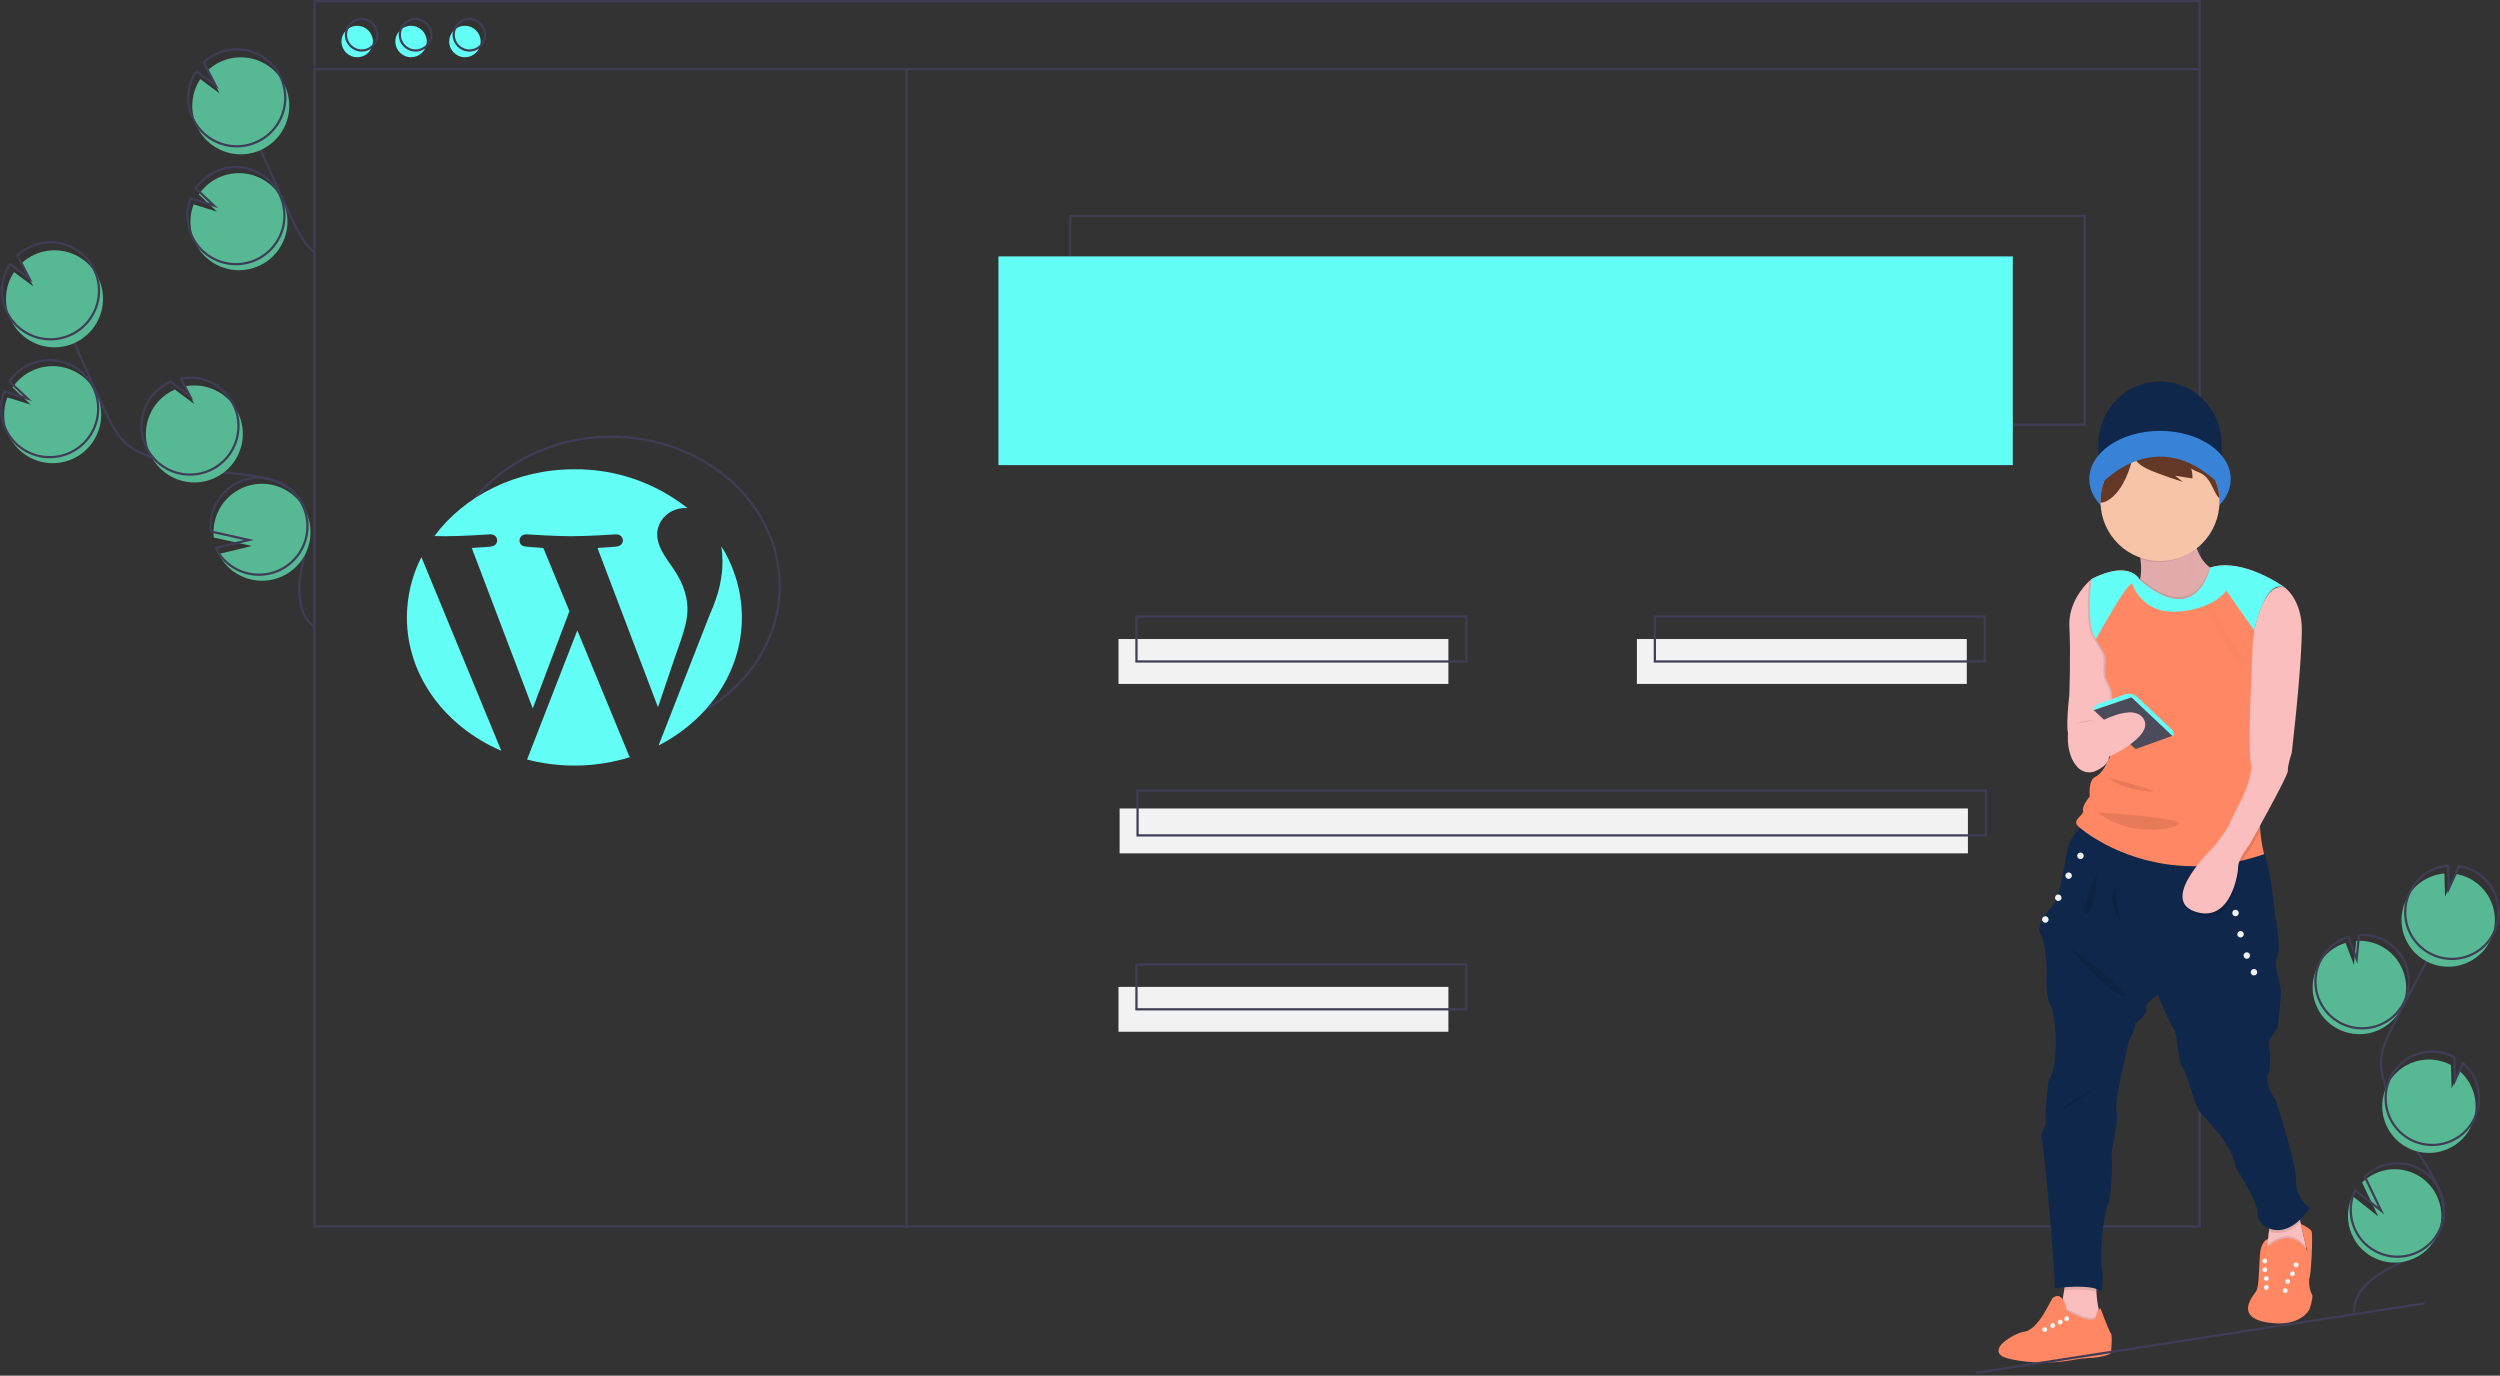 <svg width="1114" height="613" viewBox="0 0 1114 613" fill="none" xmlns="http://www.w3.org/2000/svg">
<rect x="0" y="0" width="1114" height="613" fill="#333333" stroke="none"/>
<g clip-path="url(#clip0)">
<path d="M928.902 96.25H476.902V189.25H928.902V96.25Z" stroke="#3F3D56" stroke-miterlimit="10"/>
<path d="M207.168 228.354C220.057 208.213 244.461 194.625 272.444 194.625C313.865 194.625 347.444 224.398 347.444 261.125C347.444 284.607 333.717 305.246 312.991 317.078" stroke="#3F3D56" stroke-miterlimit="10"/>
<path d="M896.902 114.25H444.902V207.25H896.902V114.25Z" fill="#63FFF7"/>
<path d="M159.171 25.5C163.037 25.5 166.171 22.366 166.171 18.5C166.171 14.634 163.037 11.5 159.171 11.5C155.305 11.5 152.171 14.634 152.171 18.5C152.171 22.366 155.305 25.5 159.171 25.5Z" fill="#63FFF7"/>
<path d="M183.171 25.5C187.037 25.5 190.171 22.366 190.171 18.5C190.171 14.634 187.037 11.5 183.171 11.5C179.305 11.5 176.171 14.634 176.171 18.5C176.171 22.366 179.305 25.5 183.171 25.5Z" fill="#63FFF7"/>
<path d="M207.171 25.5C211.037 25.5 214.171 22.366 214.171 18.5C214.171 14.634 211.037 11.5 207.171 11.5C203.305 11.5 200.171 14.634 200.171 18.5C200.171 22.366 203.305 25.5 207.171 25.5Z" fill="#63FFF7"/>
<path d="M980.171 0.5H140.171V546.5H980.171V0.5Z" stroke="#3F3D56" stroke-miterlimit="10"/>
<path d="M140.171 30.835H980.171" stroke="#3F3D56" stroke-miterlimit="10"/>
<path d="M161.171 22.5C165.037 22.5 168.171 19.366 168.171 15.5C168.171 11.634 165.037 8.5 161.171 8.5C157.305 8.5 154.171 11.634 154.171 15.5C154.171 19.366 157.305 22.5 161.171 22.5Z" stroke="#3F3D56" stroke-miterlimit="10"/>
<path d="M185.171 22.5C189.037 22.5 192.171 19.366 192.171 15.5C192.171 11.634 189.037 8.5 185.171 8.5C181.305 8.5 178.171 11.634 178.171 15.5C178.171 19.366 181.305 22.5 185.171 22.5Z" stroke="#3F3D56" stroke-miterlimit="10"/>
<path d="M209.171 22.5C213.037 22.5 216.171 19.366 216.171 15.5C216.171 11.634 213.037 8.5 209.171 8.5C205.305 8.5 202.171 11.634 202.171 15.5C202.171 19.366 205.305 22.5 209.171 22.5Z" stroke="#3F3D56" stroke-miterlimit="10"/>
<path d="M32.216 204.549C35.279 203.194 37.984 201.148 40.12 198.569C42.257 195.991 43.765 192.952 44.526 189.691C45.287 186.431 45.281 183.038 44.507 179.781C43.733 176.523 42.213 173.49 40.067 170.92C37.921 168.35 35.208 166.313 32.14 164.971C29.073 163.628 25.736 163.017 22.392 163.184C19.048 163.352 15.789 164.293 12.871 165.935C9.953 167.577 7.456 169.875 5.577 172.646L13.674 180.298L3.272 177.065C1.226 182.395 1.38 188.319 3.7 193.535C4.506 195.369 5.568 197.079 6.853 198.615C9.861 202.227 13.964 204.76 18.541 205.831C23.117 206.902 27.919 206.452 32.216 204.549V204.549Z" fill="#57B894"/>
<path d="M140.39 279.604C132.495 274.064 132.494 262.435 134.455 252.993C136.416 243.55 139.41 233.248 134.958 224.693C128.56 212.397 111.743 211.658 97.946 210.344C87.707 209.368 77.621 207.181 67.897 203.83C63.999 202.486 60.095 200.917 56.903 198.307C52.305 194.548 49.608 189.004 47.09 183.626C38.701 165.711 30.738 147.603 23.201 129.305" stroke="#3F3D56" stroke-miterlimit="10"/>
<path d="M30.875 201.865C33.937 200.511 36.642 198.464 38.779 195.886C40.915 193.308 42.423 190.269 43.184 187.008C43.945 183.748 43.939 180.355 43.165 177.097C42.391 173.84 40.871 170.807 38.725 168.237C36.58 165.667 33.866 163.63 30.799 162.288C27.731 160.945 24.394 160.334 21.05 160.501C17.706 160.668 14.447 161.61 11.529 163.252C8.611 164.894 6.114 167.191 4.235 169.963L12.332 177.615L1.93 174.382C-0.116 179.712 0.038 185.635 2.358 190.852C3.164 192.685 4.226 194.396 5.512 195.931C8.519 199.544 12.622 202.077 17.199 203.148C21.776 204.219 26.577 203.768 30.875 201.865V201.865Z" stroke="#3F3D56" stroke-miterlimit="10"/>
<path d="M4.525 141.909C3.056 138.596 2.444 134.967 2.746 131.355C3.049 127.744 4.255 124.266 6.254 121.244L14.865 127.642L9.551 117.342C12.903 114.217 17.162 112.239 21.712 111.693C26.262 111.146 30.867 112.06 34.864 114.302C38.861 116.544 42.042 119.998 43.948 124.165C45.853 128.333 46.385 132.998 45.467 137.488C44.548 141.977 42.227 146.059 38.837 149.143C35.448 152.227 31.166 154.154 26.61 154.646C22.054 155.139 17.459 154.17 13.49 151.881C9.52 149.591 6.38 146.099 4.525 141.909V141.909Z" fill="#57B894"/>
<path d="M2.735 138.332C1.266 135.019 0.655 131.389 0.957 127.778C1.26 124.166 2.466 120.689 4.465 117.666L13.076 124.064L7.762 113.764C11.114 110.64 15.373 108.661 19.922 108.115C24.472 107.569 29.078 108.482 33.075 110.724C37.072 112.966 40.253 116.42 42.158 120.587C44.064 124.755 44.596 129.42 43.678 133.91C42.759 138.4 40.438 142.481 37.048 145.565C33.659 148.65 29.377 150.577 24.821 151.069C20.265 151.561 15.67 150.592 11.701 148.303C7.731 146.014 4.591 142.522 2.735 138.332L2.735 138.332Z" stroke="#3F3D56" stroke-miterlimit="10"/>
<path d="M95.357 213.127C100.21 210.977 104.103 207.115 106.292 202.28C108.482 197.444 108.815 191.971 107.229 186.905C105.643 181.839 102.249 177.534 97.692 174.81C93.136 172.086 87.737 171.134 82.523 172.135L86.607 180.05L77.897 173.574C77.879 173.581 77.861 173.588 77.843 173.597C75.248 174.747 72.904 176.397 70.946 178.453C68.988 180.509 67.454 182.93 66.432 185.578C64.368 190.927 64.513 196.877 66.835 202.119C69.157 207.361 73.467 211.466 78.816 213.53C84.165 215.594 90.115 215.449 95.357 213.127V213.127Z" fill="#57B894"/>
<path d="M93.419 209.624C98.272 207.473 102.165 203.612 104.354 198.776C106.544 193.94 106.878 188.468 105.292 183.402C103.706 178.336 100.311 174.03 95.754 171.306C91.198 168.582 85.799 167.63 80.586 168.631L84.669 176.546L75.96 170.071C75.941 170.077 75.923 170.085 75.906 170.094C73.309 171.243 70.964 172.893 69.005 174.949C67.046 177.004 65.512 179.426 64.489 182.075C63.466 184.723 62.975 187.548 63.044 190.387C63.113 193.225 63.74 196.022 64.891 198.619C66.041 201.215 67.691 203.559 69.748 205.517C71.804 207.475 74.226 209.009 76.875 210.031C79.524 211.053 82.349 211.543 85.188 211.473C88.026 211.403 90.823 210.775 93.419 209.624V209.624Z" stroke="#3F3D56" stroke-miterlimit="10"/>
<path d="M103.986 254.613C107.987 257.54 112.872 259.003 117.823 258.756C122.774 258.51 127.49 256.568 131.179 253.257C134.869 249.946 137.307 245.467 138.086 240.572C138.866 235.676 137.938 230.662 135.458 226.369C132.979 222.076 129.099 218.767 124.469 216.995C119.84 215.223 114.741 215.098 110.03 216.639C105.318 218.18 101.28 221.294 98.592 225.46C95.904 229.625 94.73 234.588 95.267 239.516L112.256 243.302L97.433 246.867C98.965 249.936 101.213 252.593 103.986 254.613V254.613Z" fill="#57B894"/>
<path d="M102.645 251.929C106.645 254.857 111.53 256.32 116.481 256.073C121.432 255.827 126.148 253.885 129.837 250.574C133.527 247.263 135.966 242.784 136.745 237.889C137.524 232.993 136.596 227.978 134.117 223.686C131.637 219.393 127.757 216.083 123.128 214.312C118.498 212.54 113.4 212.415 108.688 213.956C103.976 215.497 99.938 218.611 97.25 222.776C94.562 226.942 93.388 231.904 93.925 236.832L110.914 240.619L96.091 244.184C97.623 247.253 99.871 249.91 102.645 251.929V251.929Z" stroke="#3F3D56" stroke-miterlimit="10"/>
<path d="M1041.56 458.39C1044.4 459.905 1047.56 460.739 1050.78 460.825C1054 460.911 1057.2 460.248 1060.12 458.887C1063.05 457.527 1065.61 455.506 1067.62 452.985C1069.63 450.463 1071.02 447.51 1071.69 444.357C1072.37 441.205 1072.3 437.939 1071.49 434.818C1070.69 431.698 1069.17 428.806 1067.05 426.373C1064.94 423.939 1062.29 422.03 1059.31 420.795C1056.33 419.56 1053.11 419.034 1049.9 419.257L1048.91 429.937L1045.18 420.137C1039.93 421.754 1035.53 425.39 1032.96 430.246C1032.05 431.946 1031.38 433.766 1030.98 435.653C1030.03 440.077 1030.55 444.69 1032.46 448.793C1034.37 452.896 1037.56 456.265 1041.56 458.39Z" fill="#57B894"/>
<path d="M1048.97 584.922C1048.48 575.651 1057.29 568.741 1065.6 564.616C1073.92 560.491 1083.5 556.638 1087.34 548.183C1092.85 536.032 1083.42 522.854 1076.22 511.622C1070.87 503.287 1066.54 494.347 1063.3 484.991C1062 481.24 1060.87 477.35 1060.95 473.381C1061.07 467.665 1063.66 462.329 1066.24 457.226C1074.83 440.228 1083.81 423.438 1093.2 406.857" stroke="#3F3D56" stroke-miterlimit="10"/>
<path d="M1042.79 455.78C1045.64 457.295 1048.79 458.128 1052.02 458.214C1055.24 458.301 1058.44 457.637 1061.36 456.277C1064.28 454.916 1066.85 452.895 1068.86 450.374C1070.86 447.853 1072.26 444.899 1072.93 441.747C1073.6 438.594 1073.53 435.329 1072.73 432.208C1071.92 429.087 1070.4 426.196 1068.29 423.762C1066.17 421.329 1063.52 419.419 1060.55 418.184C1057.57 416.95 1054.35 416.423 1051.13 416.647L1050.14 427.326L1046.41 417.526C1041.16 419.143 1036.77 422.779 1034.19 427.636C1033.28 429.335 1032.62 431.156 1032.22 433.042C1031.27 437.466 1031.79 442.08 1033.7 446.183C1035.6 450.286 1038.8 453.655 1042.79 455.78V455.78Z" stroke="#3F3D56" stroke-miterlimit="10"/>
<path d="M1072.55 400.198C1074.19 397.117 1076.57 394.498 1079.49 392.581C1082.41 390.664 1085.76 389.512 1089.23 389.231L1089.5 399.554L1094.15 389.409C1098.51 390.092 1102.54 392.143 1105.65 395.265C1108.77 398.386 1110.81 402.418 1111.49 406.778C1112.17 411.137 1111.44 415.599 1109.42 419.518C1107.39 423.438 1104.17 426.613 1100.23 428.584C1096.28 430.556 1091.81 431.223 1087.46 430.488C1083.11 429.753 1079.11 427.654 1076.03 424.495C1072.95 421.337 1070.95 417.281 1070.33 412.914C1069.7 408.546 1070.48 404.094 1072.55 400.198Z" fill="#57B894"/>
<path d="M1074.2 396.718C1075.84 393.637 1078.22 391.017 1081.14 389.1C1084.05 387.184 1087.4 386.031 1090.88 385.75L1091.15 396.073L1095.8 385.929C1100.15 386.612 1104.18 388.662 1107.3 391.784C1110.42 394.906 1112.46 398.937 1113.14 403.297C1113.81 407.656 1113.09 412.118 1111.06 416.038C1109.04 419.957 1105.82 423.132 1101.87 425.104C1097.93 427.075 1093.46 427.742 1089.11 427.007C1084.76 426.272 1080.75 424.173 1077.67 421.015C1074.59 417.856 1072.6 413.8 1071.97 409.433C1071.35 405.066 1072.13 400.613 1074.2 396.718Z" stroke="#3F3D56" stroke-miterlimit="10"/>
<path d="M1072.57 511.314C1077.08 513.713 1082.32 514.368 1087.29 513.153C1092.25 511.938 1096.59 508.94 1099.49 504.729C1102.38 500.517 1103.63 495.388 1102.98 490.318C1102.34 485.248 1099.85 480.593 1096 477.239L1092.43 485.035L1092.16 474.59C1092.14 474.58 1092.13 474.57 1092.11 474.563C1089.7 473.278 1087.05 472.481 1084.33 472.218C1081.61 471.955 1078.86 472.23 1076.25 473.029C1073.63 473.828 1071.2 475.134 1069.09 476.873C1066.98 478.612 1065.24 480.749 1063.95 483.163C1062.67 485.577 1061.87 488.221 1061.61 490.942C1061.35 493.664 1061.63 496.41 1062.43 499.025C1063.23 501.639 1064.54 504.07 1066.28 506.179C1068.02 508.287 1070.16 510.032 1072.57 511.314V511.314Z" fill="#57B894"/>
<path d="M1074.07 507.765C1078.59 510.164 1083.82 510.819 1088.79 509.604C1093.75 508.389 1098.1 505.391 1100.99 501.179C1103.89 496.968 1105.13 491.839 1104.49 486.769C1103.84 481.699 1101.36 477.044 1097.5 473.69L1093.93 481.486L1093.66 471.041C1093.65 471.03 1093.63 471.021 1093.61 471.014C1091.2 469.729 1088.56 468.933 1085.84 468.67C1083.11 468.407 1080.37 468.683 1077.75 469.482C1075.14 470.281 1072.71 471.587 1070.6 473.326C1068.49 475.065 1066.74 477.202 1065.46 479.616C1064.18 482.03 1063.38 484.673 1063.12 487.394C1062.86 490.115 1063.13 492.861 1063.93 495.475C1064.73 498.09 1066.04 500.52 1067.78 502.629C1069.52 504.738 1071.66 506.483 1074.07 507.765V507.765Z" stroke="#3F3D56" stroke-miterlimit="10"/>
<path d="M1046.27 542.499C1046.43 547.269 1048.23 551.838 1051.36 555.442C1054.48 559.046 1058.76 561.464 1063.46 562.292C1068.16 563.119 1073 562.305 1077.17 559.987C1081.34 557.669 1084.59 553.987 1086.37 549.558C1088.15 545.13 1088.35 540.224 1086.94 535.665C1085.53 531.105 1082.6 527.169 1078.63 524.516C1074.66 521.862 1069.9 520.654 1065.15 521.092C1060.4 521.531 1055.94 523.59 1052.53 526.925L1059.75 542.043L1048.25 532.933C1046.83 535.917 1046.16 539.198 1046.27 542.499Z" fill="#57B894"/>
<path d="M1047.51 539.888C1047.67 544.658 1049.46 549.228 1052.59 552.831C1055.72 556.435 1059.99 558.854 1064.69 559.681C1069.39 560.509 1074.23 559.695 1078.41 557.377C1082.58 555.058 1085.82 551.376 1087.6 546.948C1089.38 542.519 1089.58 537.614 1088.17 533.054C1086.77 528.495 1083.83 524.558 1079.86 521.905C1075.9 519.252 1071.14 518.043 1066.39 518.482C1061.64 518.92 1057.18 520.979 1053.76 524.314L1060.99 539.432L1049.48 530.322C1048.07 533.307 1047.39 536.588 1047.51 539.888Z" stroke="#3F3D56" stroke-miterlimit="10"/>
<path d="M115.216 118.549C118.278 117.194 120.984 115.148 123.12 112.569C125.256 109.991 126.765 106.952 127.526 103.691C128.287 100.431 128.28 97.038 127.507 93.781C126.733 90.523 125.213 87.49 123.067 84.92C120.921 82.35 118.208 80.313 115.14 78.971C112.073 77.629 108.736 77.017 105.392 77.184C102.048 77.352 98.789 78.293 95.871 79.935C92.953 81.577 90.456 83.874 88.577 86.646L96.674 94.298L86.272 91.065C84.226 96.395 84.38 102.319 86.7 107.535C87.506 109.369 88.568 111.079 89.853 112.615C92.861 116.227 96.964 118.76 101.541 119.831C106.117 120.902 110.918 120.452 115.216 118.549V118.549Z" fill="#57B894"/>
<path d="M139.903 112.307C135.305 108.548 132.609 103.004 130.09 97.626C121.701 79.711 113.738 61.603 106.201 43.305" stroke="#3F3D56" stroke-miterlimit="10"/>
<path d="M113.874 115.865C116.937 114.511 119.642 112.464 121.778 109.886C123.915 107.308 125.423 104.269 126.184 101.008C126.945 97.748 126.939 94.355 126.165 91.097C125.391 87.84 123.871 84.807 121.725 82.237C119.579 79.666 116.866 77.63 113.799 76.288C110.731 74.945 107.394 74.334 104.05 74.501C100.706 74.668 97.447 75.61 94.529 77.252C91.611 78.894 89.114 81.191 87.236 83.963L95.332 91.615L84.93 88.382C82.885 93.712 83.038 99.635 85.358 104.852C86.164 106.685 87.226 108.396 88.512 109.931C91.519 113.544 95.622 116.077 100.199 117.148C104.776 118.219 109.577 117.768 113.874 115.865V115.865Z" stroke="#3F3D56" stroke-miterlimit="10"/>
<path d="M87.525 55.909C86.055 52.596 85.444 48.967 85.746 45.355C86.049 41.744 87.255 38.266 89.254 35.243L97.865 41.642L92.551 31.342C95.903 28.217 100.162 26.239 104.712 25.693C109.261 25.146 113.867 26.06 117.864 28.302C121.861 30.544 125.042 33.998 126.948 38.165C128.853 42.333 129.385 46.998 128.467 51.488C127.548 55.977 125.227 60.059 121.837 63.143C118.448 66.227 114.166 68.154 109.61 68.647C105.054 69.138 100.459 68.17 96.49 65.881C92.52 63.591 89.38 60.099 87.525 55.91V55.909Z" fill="#57B894"/>
<path d="M85.735 52.332C84.266 49.019 83.655 45.389 83.957 41.778C84.26 38.166 85.466 34.689 87.465 31.666L96.076 38.064L90.762 27.764C94.114 24.64 98.373 22.661 102.922 22.115C107.472 21.569 112.078 22.482 116.075 24.724C120.072 26.966 123.253 30.42 125.158 34.587C127.064 38.755 127.596 43.42 126.678 47.91C125.759 52.4 123.438 56.481 120.048 59.565C116.659 62.65 112.377 64.577 107.821 65.069C103.265 65.561 98.67 64.592 94.701 62.303C90.731 60.014 87.591 56.522 85.735 52.332L85.735 52.332Z" stroke="#3F3D56" stroke-miterlimit="10"/>
<path d="M403.898 30.835V547.276" stroke="#3F3D56" stroke-miterlimit="10"/>
<path d="M645.402 284.75H498.402V304.75H645.402V284.75Z" fill="#F2F2F2"/>
<path d="M876.402 284.75H729.402V304.75H876.402V284.75Z" fill="#F2F2F2"/>
<path d="M653.402 274.75H506.402V294.75H653.402V274.75Z" stroke="#3F3D56" stroke-miterlimit="10"/>
<path d="M645.402 439.75H498.402V459.75H645.402V439.75Z" fill="#F2F2F2"/>
<path d="M653.402 429.75H506.402V449.75H653.402V429.75Z" stroke="#3F3D56" stroke-miterlimit="10"/>
<path d="M876.902 360.25H498.902V380.25H876.902V360.25Z" fill="#F2F2F2"/>
<path d="M884.902 352.25H506.902V372.25H884.902V352.25Z" stroke="#3F3D56" stroke-miterlimit="10"/>
<path d="M884.402 274.75H737.402V294.75H884.402V274.75Z" stroke="#3F3D56" stroke-miterlimit="10"/>
<path d="M1030.37 578.328C1030.14 579.999 1029.75 581.643 1029.19 583.235C1029.19 583.235 1025.56 591.597 1010.62 589.342C1000.85 587.867 1000.92 583.292 1002.54 579.75C1003.27 578.275 1004.17 576.884 1005.2 575.602C1006.66 573.639 1006.51 566.149 1007.02 559.319C1007.53 552.484 1010.62 552.135 1010.62 552.135L1010.8 559.825C1016.62 552.191 1020.69 561.133 1020.69 561.133C1020.69 561.133 1028.96 561.305 1027.95 557.064C1026.87 552.545 1025.26 545.391 1025.26 545.391C1025.26 545.391 1029.27 547.249 1029.99 548.558C1030.72 549.866 1029.85 567.388 1029.19 569.059C1028.54 570.729 1029.19 575.24 1030.14 576.548C1030.41 577.101 1030.49 577.725 1030.37 578.328V578.328Z" fill="#FF8763"/>
<path d="M1027.61 556.614C1027.61 558.346 1027.06 560.032 1026.03 561.428C1025.01 562.824 1023.56 563.858 1021.91 564.379C1020.31 564.885 1018.61 565.017 1016.95 564.764C1015.29 564.51 1013.71 563.879 1012.33 562.917C1011.5 562.335 1010.83 561.537 1010.42 560.608C1010 559.679 1009.84 558.655 1009.96 557.644L1010.19 555.712L1011.03 548.667L1012.18 538.962C1012.18 538.962 1024.57 532.654 1023.74 535.036C1023.43 535.926 1024.12 539.93 1025.1 544.597C1025.8 547.934 1026.64 551.607 1027.39 554.721C1027.54 555.341 1027.61 555.977 1027.61 556.614V556.614Z" fill="#FBBEBE"/>
<path opacity="0.1" d="M1009.2 556.082C1009.2 556.082 1019.92 543.487 1028.7 557.227L1027.23 566.03H1009.2V556.082Z" fill="black"/>
<path d="M1009.2 556.955C1009.2 556.955 1019.92 544.36 1028.7 558.1L1027.23 566.902H1009.2V556.955Z" fill="#FF8763"/>
<path d="M1023.14 564.721C1023.74 564.721 1024.23 564.233 1024.23 563.631C1024.23 563.029 1023.74 562.54 1023.14 562.54C1022.54 562.54 1022.05 563.029 1022.05 563.631C1022.05 564.233 1022.54 564.721 1023.14 564.721Z" fill="#F2F2F2"/>
<path d="M1009.2 562.974C1009.8 562.974 1010.29 562.485 1010.29 561.883C1010.29 561.281 1009.8 560.793 1009.2 560.793C1008.6 560.793 1008.11 561.281 1008.11 561.883C1008.11 562.485 1008.6 562.974 1009.2 562.974Z" fill="#F2F2F2"/>
<path d="M1019.38 572.112C1019.98 572.112 1020.47 571.624 1020.47 571.022C1020.47 570.419 1019.98 569.931 1019.38 569.931C1018.78 569.931 1018.29 570.419 1018.29 571.022C1018.29 571.624 1018.78 572.112 1019.38 572.112Z" fill="#F2F2F2"/>
<path d="M1009.86 570.831C1010.46 570.831 1010.95 570.342 1010.95 569.74C1010.95 569.138 1010.46 568.65 1009.86 568.65C1009.26 568.65 1008.77 569.138 1008.77 569.74C1008.77 570.342 1009.26 570.831 1009.86 570.831Z" fill="#F2F2F2"/>
<path d="M1021.49 568.65C1022.09 568.65 1022.58 568.161 1022.58 567.559C1022.58 566.957 1022.09 566.469 1021.49 566.469C1020.89 566.469 1020.4 566.957 1020.4 567.559C1020.4 568.161 1020.89 568.65 1021.49 568.65Z" fill="#F2F2F2"/>
<path d="M1009.2 566.902C1009.8 566.902 1010.29 566.414 1010.29 565.812C1010.29 565.209 1009.8 564.721 1009.2 564.721C1008.6 564.721 1008.11 565.209 1008.11 565.812C1008.11 566.414 1008.6 566.902 1009.2 566.902Z" fill="#F2F2F2"/>
<path d="M1018.29 576.168C1018.89 576.168 1019.38 575.68 1019.38 575.077C1019.38 574.475 1018.89 573.987 1018.29 573.987C1017.69 573.987 1017.2 574.475 1017.2 575.077C1017.2 575.68 1017.69 576.168 1018.29 576.168Z" fill="#F2F2F2"/>
<path d="M1009.86 574.759C1010.46 574.759 1010.95 574.271 1010.95 573.669C1010.95 573.066 1010.46 572.578 1009.86 572.578C1009.26 572.578 1008.77 573.066 1008.77 573.669C1008.77 574.271 1009.26 574.759 1009.86 574.759Z" fill="#F2F2F2"/>
<path d="M937.375 591.523L922.545 596.539C922.545 596.539 914.693 588.687 916.874 586.288C917.804 585.263 918.615 581.861 919.234 578.293C919.435 577.168 919.614 576.02 919.771 574.93C920.286 571.384 920.582 568.405 920.582 568.405C920.582 568.405 937.812 560.117 934.976 568.405C934.271 570.752 933.995 573.208 934.161 575.654C934.283 578.093 934.59 580.52 935.081 582.912C935.66 585.829 936.426 588.705 937.375 591.523V591.523Z" fill="#FBBEBE"/>
<path opacity="0.1" d="M937.375 591.523L922.545 596.539C922.545 596.539 914.693 588.687 916.874 586.288C917.804 585.263 918.615 581.861 919.234 578.293C920.076 579.797 920.661 581.43 920.966 583.126C933.777 590.162 933.995 585.961 933.995 585.961C934.139 584.88 934.509 583.841 935.081 582.912C935.66 585.829 936.426 588.705 937.375 591.523V591.523Z" fill="black"/>
<path d="M940.647 602.973C940.647 602.973 938.082 604.879 930.562 605.153C928.593 605.228 926.632 605.448 924.696 605.814C916.767 607.355 908.638 607.574 900.638 606.464C898.577 606.186 896.533 605.785 894.52 605.263C886.777 603.134 892.666 598.231 892.666 598.231C892.666 598.231 893.037 597.908 893.678 597.424C895.318 596.194 898.72 593.926 902.21 593.376C907.06 592.613 911.531 583.998 911.531 583.998L914.584 578.489C919.326 574.402 920.966 583.998 920.966 583.998C933.777 591.034 933.995 586.833 933.995 586.833C934.706 583.069 936.015 583.069 936.015 583.069C936.015 583.069 939.207 591.666 940.363 593.813C940.44 593.969 940.535 594.115 940.647 594.249C941.41 595.012 940.647 602.973 940.647 602.973Z" fill="#FF8763"/>
<path d="M920.909 588.687C921.511 588.687 922 588.199 922 587.597C922 586.995 921.511 586.506 920.909 586.506C920.307 586.506 919.819 586.995 919.819 587.597C919.819 588.199 920.307 588.687 920.909 588.687Z" fill="#F2F2F2"/>
<path d="M914.664 591.741C915.266 591.741 915.754 591.253 915.754 590.65C915.754 590.048 915.266 589.56 914.664 589.56C914.062 589.56 913.573 590.048 913.573 590.65C913.573 591.253 914.062 591.741 914.664 591.741Z" fill="#F2F2F2"/>
<path d="M918.021 590.177C918.623 590.177 919.112 589.689 919.112 589.086C919.112 588.484 918.623 587.996 918.021 587.996C917.419 587.996 916.931 588.484 916.931 589.086C916.931 589.689 917.419 590.177 918.021 590.177Z" fill="#F2F2F2"/>
<path d="M911.15 593.54C911.752 593.54 912.24 593.052 912.24 592.45C912.24 591.847 911.752 591.359 911.15 591.359C910.547 591.359 910.059 591.847 910.059 592.45C910.059 593.052 910.547 593.54 911.15 593.54Z" fill="#F2F2F2"/>
<path opacity="0.1" d="M934.976 568.405C934.271 570.752 933.995 573.208 934.161 575.654C930.292 574.354 923.954 574.581 919.771 574.93C920.286 571.384 920.582 568.405 920.582 568.405C920.582 568.405 937.812 560.117 934.976 568.405Z" fill="black"/>
<path opacity="0.1" d="M1025.1 544.597C1019.74 549.853 1014.61 550.181 1011.03 548.667L1012.18 538.962C1012.18 538.962 1024.57 532.654 1023.74 535.036C1023.43 535.926 1024.12 539.93 1025.1 544.597Z" fill="black"/>
<path d="M931.052 365.576C931.052 365.576 922.545 370.374 921.018 379.752C919.492 389.131 916.875 401.126 914.912 403.307C912.949 405.488 906.842 412.467 909.241 416.174C911.64 419.882 912.076 432.531 912.076 432.531C912.076 432.531 911.204 443.872 913.603 447.58C916.002 451.288 917.965 474.842 912.731 481.821C912.731 481.821 910.986 497.96 911.64 499.487C912.295 501.013 908.805 504.939 909.895 508.21C910.986 511.482 916.22 571.676 915.566 574.075C915.566 574.075 932.141 571.676 936.503 575.602C936.503 575.602 937.375 569.059 936.503 564.479C935.631 559.899 937.157 541.797 939.12 537.217C941.083 532.637 941.519 515.189 940.865 513.445C940.865 513.445 944.354 497.96 943.046 494.907C941.737 491.853 948.716 463.719 948.716 463.719C948.716 463.719 952.206 456.958 951.334 456.086C951.334 456.086 957.004 452.378 956.35 449.543C955.695 446.708 961.584 443.436 961.584 443.436C961.584 443.436 966.818 456.304 968.563 458.267C970.308 460.229 970.376 472.879 972.523 475.496C974.67 478.113 977.505 491.853 980.34 495.561C983.175 499.268 994.516 509.083 996.261 520.206C996.261 520.206 1006.51 536.127 1006.08 541.143C1005.64 546.159 1017.63 555.319 1029.19 538.308C1027.26 536.872 1025.69 534.995 1024.63 532.832C1023.57 530.67 1023.04 528.285 1023.09 525.876C1023.09 517.37 1013.93 490.109 1013.93 490.109C1013.93 490.109 1008.69 482.475 1010.66 478.768C1012.62 475.06 1010.87 464.155 1010.87 464.155L1015.02 457.394C1015.02 457.394 1015.67 450.851 1016.33 444.09C1016.98 437.33 1012.4 429.914 1014.58 426.643C1016.76 423.371 1013.71 407.026 1013.71 407.026C1013.71 407.026 1010.99 378.852 1006.95 377.135C1002.9 375.419 931.052 365.576 931.052 365.576Z" fill="#0E274B"/>
<path d="M950.923 326.101C950.923 326.101 946.444 326.611 941.005 327.126C933.136 327.868 923.256 328.618 922.078 327.846C920.089 326.537 922.078 309.962 922.078 309.962C922.078 309.962 922.763 291.86 922.109 279.211C921.577 268.947 928.372 261.41 930.95 258.932C931.552 258.356 931.923 258.055 931.923 258.055L934.104 259.8L946.535 280.955L950.923 326.101Z" fill="#FBBEBE"/>
<path d="M999.532 256.529L987.319 263.944L967.254 279.211C967.254 279.211 946.535 268.306 951.77 261.981C952.745 260.731 953.402 259.262 953.685 257.702C955.259 250.418 951.77 239.954 951.77 239.954C951.77 239.954 979.066 203.091 977.505 231.666C976.877 243.147 980.31 249.415 984.641 252.808C991.092 257.859 999.532 256.529 999.532 256.529Z" fill="#FBBEBE"/>
<path opacity="0.1" d="M999.532 256.529L987.319 263.944L967.254 279.211C967.254 279.211 946.535 268.306 951.77 261.981C952.745 260.731 953.402 259.262 953.685 257.702C955.259 250.418 951.77 239.954 951.77 239.954C951.77 239.954 979.066 203.091 977.505 231.666C976.877 243.147 980.31 249.415 984.641 252.808C991.092 257.859 999.532 256.529 999.532 256.529Z" fill="black"/>
<path opacity="0.1" d="M962.061 250.508C976.011 250.508 987.319 238.527 987.319 223.748C987.319 208.97 976.011 196.989 962.061 196.989C948.111 196.989 936.802 208.97 936.802 223.748C936.802 238.527 948.111 250.508 962.061 250.508Z" fill="black"/>
<path opacity="0.1" d="M999.532 256.529L987.319 263.944L967.254 279.211C967.254 279.211 946.535 268.306 951.77 261.981C952.745 260.731 953.402 259.262 953.685 257.702C976.541 277.243 983.485 257.017 984.641 252.808C991.092 257.859 999.532 256.529 999.532 256.529Z" fill="black"/>
<path opacity="0.1" d="M950.923 326.101C950.923 326.101 946.444 326.611 941.005 327.126C940.791 322.433 940.08 317.124 940.211 313.888C940.429 308.435 940.429 307.781 938.684 304.728C936.939 301.674 937.157 299.275 937.375 295.35C937.585 291.59 936.59 290.831 933.053 284.824C932.9 284.563 932.743 284.292 932.577 284.009C930.841 281.016 930.344 275.603 930.327 270.491C930.331 270.473 930.331 270.453 930.327 270.434C930.322 269.217 930.344 268.018 930.388 266.875C930.392 266.827 930.392 266.779 930.392 266.731C930.518 263.277 930.802 260.332 930.95 258.932C931.552 258.356 931.923 258.055 931.923 258.055L934.104 259.8L946.535 280.955L950.923 326.101Z" fill="black"/>
<path d="M1015.4 259.75C1015.38 259.741 1018.04 261.746 1018.02 261.741C1010.12 258.335 1005.64 275.494 1004.44 280.894C1004.22 281.889 1004.11 282.482 1004.11 282.482C1004.11 282.482 1004.25 283.93 1004.43 286.233C1005.02 293.945 1006.03 311.214 1003.68 315.414C1003.44 315.858 1003.25 316.328 1003.11 316.815C1002.37 319.366 1002.46 323.2 1002.84 326.926C1003.27 330.755 1003.91 334.558 1004.77 338.314C1004.77 338.314 1010 351.618 1007.82 360.342C1007.1 363.587 1006.89 366.924 1007.18 370.235C1007.41 373.274 1007.87 376.292 1008.57 379.26C1008.77 380.128 1008.91 380.625 1008.91 380.625C1005.62 381.75 1002.41 382.684 999.266 383.425C993.15 384.892 986.901 385.738 980.615 385.951C951.124 386.889 931.487 372.756 926.85 368.904C926.484 368.599 926.209 368.359 926.034 368.193C922.981 365.358 928.87 363.177 928.215 361.214C927.561 359.252 931.199 354.89 931.199 354.89C931.199 354.89 930.396 347.693 933.668 346.166C936.939 344.639 939.338 339.405 941.183 335.043C943.024 330.681 940.865 319.34 941.083 313.888C941.301 308.435 941.301 307.781 939.556 304.728C937.812 301.674 938.03 299.275 938.248 295.35C938.457 291.59 937.463 290.831 933.925 284.824C933.772 284.563 933.615 284.292 933.45 284.009C931.714 281.017 934.419 275.862 934.402 270.75C934.406 270.733 935.406 270.767 935.402 270.75C935.397 269.533 933.358 267.893 933.402 266.75C933.406 266.702 932.402 265.798 932.402 265.75C932.549 263.175 932.388 260.592 931.923 258.055C949.371 249.114 953.514 258.431 953.514 258.431C979.032 280.393 984.824 252.948 984.824 252.948C998.712 248.202 1016.98 260.987 1018.02 261.728C1018.05 261.75 1015.4 259.75 1015.4 259.75Z" fill="#FF8763"/>
<path d="M921.782 323.878C921.782 323.878 919.599 335.525 925.912 342.023C926.958 343.094 928.315 343.807 929.79 344.061C931.265 344.314 932.782 344.095 934.125 343.435C936.222 342.404 938.567 340.874 939.447 338.911C941.182 335.043 935.74 316.135 921.782 323.878Z" fill="#FBBEBE"/>
<path opacity="0.1" d="M1003.68 315.414C1003.43 315.858 1003.25 316.328 1003.11 316.815L1004.11 291.315L1004.43 286.233C1005.02 293.945 1006.03 311.214 1003.68 315.414Z" fill="black"/>
<path opacity="0.1" d="M1007.82 360.342C1007.1 363.587 1006.89 366.924 1007.18 370.235C1005.77 372.795 1004.56 374.967 1003.78 376.381C1003.16 377.48 1002.8 378.117 1002.8 378.117C1001.49 379.792 1000.31 381.567 999.266 383.425C998.456 384.734 997.951 386.208 997.788 387.739C997.788 391.093 994.407 413.448 978.377 407.887C968.026 404.297 974.635 393.296 980.615 385.951C982.605 383.51 984.735 381.185 986.992 378.989C986.992 378.989 988.841 376.634 990.617 374.169C991.828 372.614 992.878 370.941 993.753 369.175C994.516 366.994 999.55 357.398 999.55 357.398C999.55 357.398 1004.55 346.82 1003.46 341.913C1002.85 339.165 1002.78 332.373 1002.84 326.925C1003.27 330.755 1003.91 334.558 1004.77 338.314C1004.77 338.314 1010 351.618 1007.82 360.342Z" fill="black"/>
<path d="M1018.07 261.763C1018.07 261.763 1025.92 267.215 1025.7 281.392C1025.49 295.568 1022.87 320.103 1022.87 320.103L1021.23 335.37C1021.23 335.37 1019.16 341.586 1019.49 343.44C1019.82 345.293 1002.37 376.372 1002.37 376.372C1002.37 376.372 997.352 382.644 997.352 385.996C997.352 389.349 993.971 411.703 977.941 406.142C961.911 400.581 986.556 377.244 986.556 377.244C986.556 377.244 992.553 369.611 993.317 367.43C994.08 365.249 999.116 355.653 999.116 355.653C999.116 355.653 1004.11 345.075 1003.02 340.168C1001.93 335.261 1002.59 317.445 1002.59 317.445L1003.68 289.57L1004.11 282.482C1004.11 282.482 1008.15 258.928 1018.07 261.763Z" fill="#FBBEBE"/>
<path d="M934.786 313.799L946.687 309.476C947.668 309.12 948.73 309.043 949.752 309.255C950.775 309.467 951.719 309.958 952.478 310.675L968.272 325.592C968.272 325.592 969.145 327.987 967.981 327.88C966.818 327.773 949.807 310.762 949.807 310.762L932.941 316.432C932.941 315.857 933.118 315.296 933.448 314.825C933.778 314.354 934.245 313.996 934.786 313.799V313.799Z" fill="#63FFF7"/>
<path d="M951.624 333.807L967.981 327.88L949.807 310.762L932.941 316.432L951.624 333.807Z" fill="#4B4B5B"/>
<path d="M927.052 382.806C927.855 382.806 928.506 382.155 928.506 381.352C928.506 380.549 927.855 379.898 927.052 379.898C926.249 379.898 925.598 380.549 925.598 381.352C925.598 382.155 926.249 382.806 927.052 382.806Z" fill="#F2F2F2"/>
<path d="M917.165 401.488C917.968 401.488 918.619 400.837 918.619 400.034C918.619 399.231 917.968 398.58 917.165 398.58C916.362 398.58 915.711 399.231 915.711 400.034C915.711 400.837 916.362 401.488 917.165 401.488Z" fill="#F2F2F2"/>
<path d="M996.146 408.28C996.949 408.28 997.6 407.629 997.6 406.826C997.6 406.023 996.949 405.372 996.146 405.372C995.343 405.372 994.692 406.023 994.692 406.826C994.692 407.629 995.343 408.28 996.146 408.28Z" fill="#F2F2F2"/>
<path d="M1004.37 434.673C1005.17 434.673 1005.82 434.022 1005.82 433.219C1005.82 432.416 1005.17 431.765 1004.37 431.765C1003.57 431.765 1002.92 432.416 1002.92 433.219C1002.92 434.022 1003.57 434.673 1004.37 434.673Z" fill="#F2F2F2"/>
<path d="M1001.17 427.245C1001.97 427.245 1002.62 426.594 1002.62 425.791C1002.62 424.988 1001.97 424.337 1001.17 424.337C1000.36 424.337 999.713 424.988 999.713 425.791C999.713 426.594 1000.36 427.245 1001.17 427.245Z" fill="#F2F2F2"/>
<path d="M998.387 417.762C999.19 417.762 999.841 417.111 999.841 416.308C999.841 415.505 999.19 414.854 998.387 414.854C997.584 414.854 996.933 415.505 996.933 416.308C996.933 417.111 997.584 417.762 998.387 417.762Z" fill="#F2F2F2"/>
<path d="M921.781 391.65C922.584 391.65 923.235 390.999 923.235 390.196C923.235 389.393 922.584 388.742 921.781 388.742C920.978 388.742 920.327 389.393 920.327 390.196C920.327 390.999 920.978 391.65 921.781 391.65Z" fill="#F2F2F2"/>
<path d="M911.398 411.188C912.201 411.188 912.852 410.537 912.852 409.734C912.852 408.931 912.201 408.28 911.398 408.28C910.595 408.28 909.944 408.931 909.944 409.734C909.944 410.537 910.595 411.188 911.398 411.188Z" fill="#F2F2F2"/>
<path d="M1018.02 261.728L1018.02 261.741C1010.12 258.335 1005.64 275.494 1004.44 280.894L992.043 263.146C992.043 263.146 986.957 271.285 970.526 272.524C954.095 273.758 950.099 260.018 950.099 260.018C947.844 259.844 937.633 278.225 933.925 284.824C933.772 284.563 933.615 284.292 933.45 284.009C931.714 281.017 931.216 275.603 931.199 270.491C931.203 270.473 931.203 270.453 931.199 270.435C931.212 269.248 931.234 268.057 931.26 266.875C931.264 266.827 931.264 266.779 931.264 266.731C931.443 261.89 931.923 258.056 931.923 258.056C949.371 249.114 953.514 258.431 953.514 258.431C979.032 280.393 984.824 252.948 984.824 252.948C998.712 248.202 1016.98 260.987 1018.02 261.728Z" fill="#63FFF7"/>
<path opacity="0.1" d="M921.236 421.19C921.454 421.736 939.774 442.891 946.535 443.981C953.296 445.072 921.236 421.19 921.236 421.19Z" fill="black"/>
<path opacity="0.1" d="M934.354 388.742C934.354 388.742 934.54 403.658 929.96 407.026C925.38 410.395 934.354 388.742 934.354 388.742Z" fill="black"/>
<path opacity="0.1" d="M942.828 394.038C942.828 394.038 942.392 411.594 948.934 415.738C948.934 415.738 936.939 404.07 942.828 394.038Z" fill="black"/>
<path opacity="0.1" d="M934.758 484.22C934.758 484.22 922.545 493.271 919.164 493.925C915.784 494.58 934.758 484.22 934.758 484.22Z" fill="black"/>
<path d="M929.415 325.229C929.415 325.229 949.371 311.925 955.041 320.103C960.712 328.282 937.484 338.314 937.484 338.314L929.415 325.229Z" fill="#FBBEBE"/>
<g opacity="0.1">
<path opacity="0.1" d="M999.092 292.534C998.147 291.958 997.385 291.125 996.897 290.132C990.723 280.024 985.1 269.591 980.05 258.878C978.736 256.386 977.798 253.714 977.268 250.948C976.841 248.001 977.307 245.009 977.463 242.035C977.694 237.611 977.24 233.177 976.115 228.892C975.507 225.98 974.148 223.277 972.174 221.052C970.043 219.096 967.422 217.754 964.59 217.167C958.171 215.538 951.442 215.922 944.821 215.752C941.381 215.663 937.706 215.333 935.017 213.185C933.976 212.344 933.207 211.212 932.808 209.933C932.409 208.654 932.399 207.286 932.777 206.001C932.604 206.164 932.418 206.313 932.22 206.446C929.653 208.679 930.602 213.233 933.273 215.366C935.961 217.514 939.637 217.844 943.076 217.932C949.697 218.103 956.426 217.719 962.845 219.348C965.677 219.935 968.298 221.277 970.429 223.233C972.403 225.458 973.762 228.161 974.37 231.073C975.495 235.358 975.95 239.791 975.718 244.216C975.562 247.19 975.096 250.182 975.523 253.129C976.054 255.895 976.991 258.567 978.305 261.058C983.355 271.772 988.979 282.205 995.152 292.313C995.641 293.306 996.402 294.139 997.347 294.715C998.922 295.475 1000.77 294.704 1002.35 293.94C1002.22 293.501 1002.1 293.06 1001.98 292.617C1001.04 292.952 1000.01 292.922 999.092 292.534V292.534Z" fill="black"/>
<path opacity="0.1" d="M931.933 206.636C932.038 206.571 932.128 206.509 932.22 206.446C932.237 206.431 932.251 206.413 932.268 206.399L931.933 206.636Z" fill="black"/>
<path opacity="0.1" d="M933.965 204.265C933.873 204.328 933.783 204.39 933.678 204.455L934.013 204.218C933.995 204.232 933.982 204.25 933.965 204.265C936.034 202.85 934.829 201.719 935.642 199.064C936.783 194.916 938.58 190.978 940.965 187.397C940.39 188.029 939.852 188.693 939.351 189.385C936.895 193.012 935.052 197.019 933.897 201.245C933.642 202.407 933.499 203.591 933.47 204.78C933.62 204.595 933.786 204.422 933.965 204.265Z" fill="black"/>
<path opacity="0.1" d="M1020.67 257.626C1019.6 257.977 1018.49 258.234 1017.37 258.394C1015.78 258.942 1014.47 260.101 1013.72 261.616C1014.28 261.14 1014.93 260.785 1015.63 260.575C1016.75 260.415 1017.85 260.158 1018.93 259.807C1019.36 259.575 1019.74 259.26 1020.05 258.879C1020.36 258.499 1020.59 258.061 1020.73 257.591C1020.71 257.602 1020.69 257.615 1020.67 257.626Z" fill="black"/>
<path opacity="0.1" d="M1002.55 282.288C1002.57 283.044 1002.62 283.799 1002.69 284.552C1003.71 284.293 1004.62 283.716 1005.28 282.905C1005.62 282.489 1005.91 282.037 1006.15 281.557C1005.65 281.965 1005.07 282.246 1004.44 282.374C1003.81 282.501 1003.16 282.472 1002.55 282.288V282.288Z" fill="black"/>
</g>
<path opacity="0.1" d="M924.588 322.633C924.588 322.633 929.85 320.503 932.941 320.976Z" fill="black"/>
<path opacity="0.1" d="M939.759 346.602C939.759 346.602 942.43 350.746 955.933 352.491C969.435 354.235 939.759 346.602 939.759 346.602Z" fill="black"/>
<path opacity="0.1" d="M934.904 362.087C934.904 362.087 947.049 372.773 966.53 368.848C986.011 364.922 934.904 362.087 934.904 362.087Z" fill="black"/>
<path d="M880.402 611.75L1080.4 580.75" stroke="#3F3D56" stroke-miterlimit="10"/>
<path d="M181.31 275.123C181.31 301.255 198.479 323.836 223.374 334.539L187.772 248.256C183.536 256.579 181.322 265.784 181.31 275.123ZM306.329 271.792C306.329 263.633 303.016 257.983 300.174 253.585C296.391 248.147 292.846 243.542 292.846 238.104C292.846 232.035 298.048 226.386 305.378 226.386C305.709 226.386 306.023 226.422 306.346 226.439C292.022 215.069 274.233 208.952 255.945 209.109C229.871 209.109 206.931 220.942 193.586 238.865C195.337 238.911 196.989 238.943 198.389 238.943C206.196 238.943 218.28 238.105 218.28 238.105C222.303 237.895 222.777 243.122 218.76 243.543C218.76 243.543 214.715 243.964 210.216 244.172L237.395 315.68L253.73 272.351L242.1 244.171C238.081 243.962 234.274 243.542 234.274 243.542C230.252 243.333 230.723 237.894 234.745 238.104C234.745 238.104 247.071 238.941 254.404 238.941C262.209 238.941 274.295 238.104 274.295 238.104C278.321 237.894 278.794 243.121 274.774 243.542C274.774 243.542 270.722 243.962 266.231 244.171L293.203 315.137L300.646 293.133C303.874 284.002 306.329 277.443 306.329 271.792H306.329Z" fill="#63FFF7"/>
<path d="M257.255 280.898L234.862 338.453C249.952 342.368 265.835 342.004 280.73 337.402C280.523 337.116 280.345 336.812 280.198 336.492L257.255 280.898ZM321.434 243.45C321.773 245.697 321.941 247.966 321.937 250.238C321.937 256.937 320.522 264.468 316.262 273.884L293.464 332.187C315.653 320.742 330.577 299.479 330.577 275.123C330.558 263.917 327.39 252.942 321.434 243.45L321.434 243.45Z" fill="#63FFF7"/>
<path d="M962.5 170C969.793 170 976.788 172.954 981.945 178.212C987.103 183.47 990 190.602 990 198.038V210H935V198.038C935 190.602 937.897 183.47 943.055 178.212C948.212 172.954 955.207 170 962.5 170V170Z" fill="#0E274B"/>
<path d="M962.5 235C979.897 235 994 225.374 994 213.5C994 201.626 979.897 192 962.5 192C945.103 192 931 201.626 931 213.5C931 225.374 945.103 235 962.5 235Z" fill="#3882D8"/>
<path d="M989 223.557C988.97 230.525 986.208 237.202 981.309 242.148C976.411 247.094 969.769 249.914 962.816 249.998C955.862 250.082 949.154 247.425 944.137 242.599C939.121 237.773 936.199 231.165 936 224.2C936 223.986 936 223.771 936 223.557C935.999 218.584 937.391 213.711 940.017 209.492C942.644 205.273 946.399 201.878 950.857 199.692C951.651 199.303 952.467 198.953 953.305 198.643C957.665 197.037 962.368 196.598 966.949 197.371V197.371C972.82 198.373 978.182 201.328 982.171 205.76C986.159 210.191 988.54 215.84 988.93 221.794C988.977 222.378 989 222.966 989 223.557Z" fill="#F7C4A7"/>
<path d="M952.964 199.022L953 199C952.177 199.304 951.375 199.646 950.595 200.026C946.216 202.165 942.526 205.486 939.946 209.613C937.366 213.74 935.999 218.507 936 223.371C936 223.581 936 223.79 936 224C936.809 223.978 937.605 223.787 938.336 223.44C944.683 220.483 948.479 211.44 949.986 205.133C950.53 202.889 951.04 200.334 952.964 199.022Z" fill="#633826"/>
<path d="M973.654 200.001C971.561 199.052 969.35 198.379 967.078 198C968.941 198.423 970.605 199.454 971.8 200.926C972.385 201.712 972.871 202.566 973.246 203.468C969.726 201.95 965.913 201.204 962.072 201.282C958.231 201.36 954.453 202.261 951 203.922C952.66 207.513 957.808 209.47 961.245 210.781C965.009 212.214 968.811 213.524 972.653 214.713L969.253 211.99L976.933 213.195C977.016 211.687 976.834 210.176 976.396 208.729C977.868 209.898 979.818 210.29 981.415 211.271C984.407 213.133 985.655 216.717 987.285 219.821C987.716 220.642 988.224 221.481 989 222C988.686 217.31 987.095 212.79 984.394 208.918C981.693 205.046 977.982 201.965 973.654 200.001V200.001Z" fill="#633826"/>
<path d="M933 219C933 219 960.354 184.029 992 219L989.265 211.166C989.265 211.166 974.416 188.868 963.87 193.68C953.323 198.493 942.966 201.917 942.966 201.917L933 219Z" fill="#3882D8"/>
</g>
<defs>
<clipPath id="clip0">
<rect width="1113.89" height="612.244" fill="white"/>
</clipPath>
</defs>
</svg>
